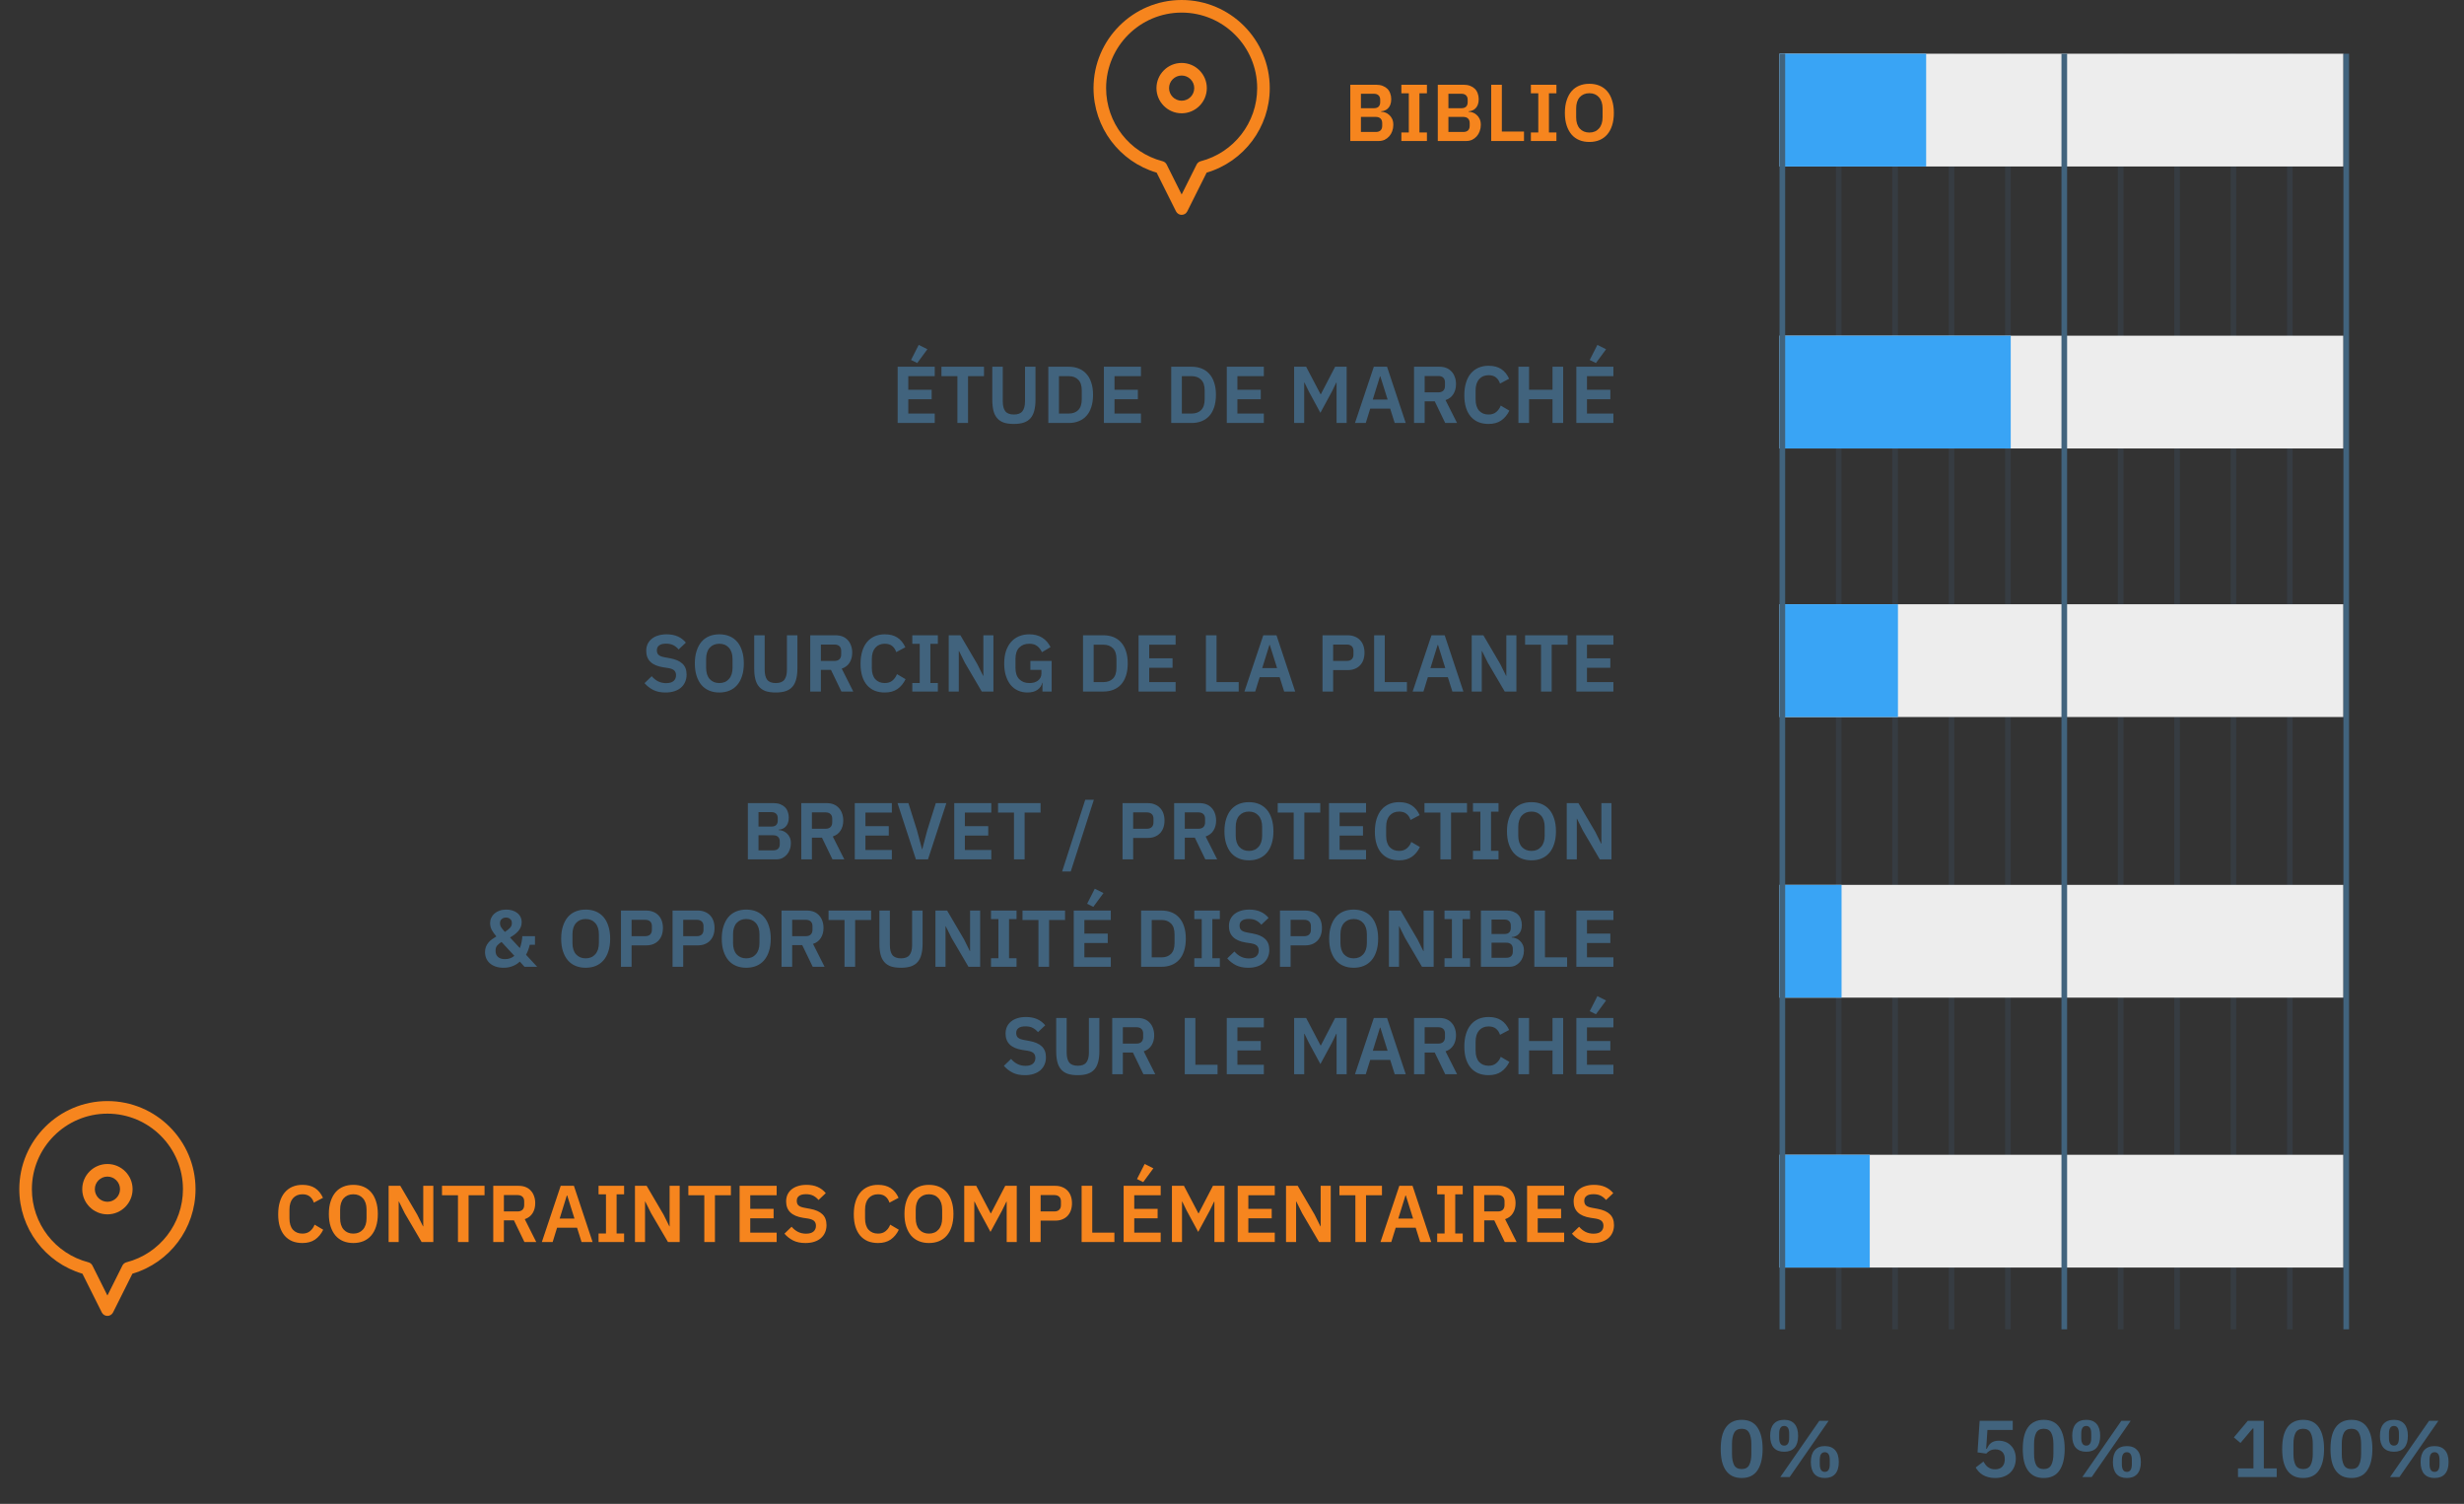 <svg width="367" height="224" viewBox="0 0 367 224" fill="none" xmlns="http://www.w3.org/2000/svg">
<rect x="0" y="0" width="367" height="224" fill="#333333" stroke="none"/>
<path d="M259.413 220.144C258.877 220.144 258.413 220.048 258.021 219.856C257.629 219.656 257.305 219.372 257.049 219.004C256.793 218.636 256.601 218.184 256.473 217.648C256.353 217.112 256.293 216.5 256.293 215.812C256.293 215.132 256.353 214.524 256.473 213.988C256.601 213.444 256.793 212.988 257.049 212.62C257.305 212.252 257.629 211.972 258.021 211.78C258.413 211.58 258.877 211.48 259.413 211.48C260.477 211.48 261.261 211.86 261.765 212.62C262.277 213.38 262.533 214.444 262.533 215.812C262.533 217.18 262.277 218.244 261.765 219.004C261.261 219.764 260.477 220.144 259.413 220.144ZM259.413 218.812C259.949 218.812 260.321 218.612 260.529 218.212C260.745 217.804 260.853 217.256 260.853 216.568V215.056C260.853 214.368 260.745 213.824 260.529 213.424C260.321 213.016 259.949 212.812 259.413 212.812C258.877 212.812 258.501 213.016 258.285 213.424C258.077 213.824 257.973 214.368 257.973 215.056V216.568C257.973 217.256 258.077 217.804 258.285 218.212C258.501 218.612 258.877 218.812 259.413 218.812ZM265.168 220L270.976 211.624H272.368L266.56 220H265.168ZM265.744 216.232C265.064 216.232 264.544 216.032 264.184 215.632C263.832 215.224 263.656 214.632 263.656 213.856C263.656 213.08 263.832 212.492 264.184 212.092C264.544 211.684 265.064 211.48 265.744 211.48C266.424 211.48 266.94 211.684 267.292 212.092C267.644 212.492 267.82 213.08 267.82 213.856C267.82 214.632 267.644 215.224 267.292 215.632C266.94 216.032 266.424 216.232 265.744 216.232ZM265.744 215.32C266.24 215.32 266.488 214.94 266.488 214.18V213.532C266.488 212.772 266.24 212.392 265.744 212.392C265.248 212.392 265 212.772 265 213.532V214.18C265 214.94 265.248 215.32 265.744 215.32ZM271.792 220.144C271.12 220.144 270.604 219.944 270.244 219.544C269.892 219.136 269.716 218.544 269.716 217.768C269.716 216.992 269.892 216.404 270.244 216.004C270.604 215.596 271.12 215.392 271.792 215.392C272.472 215.392 272.988 215.596 273.34 216.004C273.7 216.404 273.88 216.992 273.88 217.768C273.88 218.544 273.7 219.136 273.34 219.544C272.988 219.944 272.472 220.144 271.792 220.144ZM271.792 219.232C272.288 219.232 272.536 218.852 272.536 218.092V217.444C272.536 216.684 272.288 216.304 271.792 216.304C271.296 216.304 271.048 216.684 271.048 217.444V218.092C271.048 218.852 271.296 219.232 271.792 219.232Z" fill="#41637D"/>
<path d="M299.787 212.992H296.019L295.827 215.8H295.911C295.999 215.624 296.095 215.46 296.199 215.308C296.303 215.156 296.423 215.028 296.559 214.924C296.695 214.82 296.851 214.74 297.027 214.684C297.211 214.62 297.431 214.588 297.687 214.588C298.047 214.588 298.383 214.648 298.695 214.768C299.007 214.888 299.275 215.064 299.499 215.296C299.731 215.52 299.911 215.796 300.039 216.124C300.175 216.452 300.243 216.824 300.243 217.24C300.243 217.664 300.175 218.052 300.039 218.404C299.903 218.756 299.703 219.064 299.439 219.328C299.175 219.584 298.851 219.784 298.467 219.928C298.083 220.072 297.643 220.144 297.147 220.144C296.763 220.144 296.419 220.1 296.115 220.012C295.811 219.932 295.543 219.82 295.311 219.676C295.079 219.532 294.879 219.368 294.711 219.184C294.543 218.992 294.395 218.792 294.267 218.584L295.419 217.696C295.515 217.856 295.615 218.008 295.719 218.152C295.823 218.288 295.943 218.408 296.079 218.512C296.223 218.616 296.379 218.7 296.547 218.764C296.723 218.82 296.927 218.848 297.159 218.848C297.631 218.848 297.987 218.716 298.227 218.452C298.475 218.188 298.599 217.828 298.599 217.372V217.276C298.599 216.844 298.475 216.504 298.227 216.256C297.979 216.008 297.635 215.884 297.195 215.884C296.851 215.884 296.571 215.952 296.355 216.088C296.139 216.216 295.967 216.356 295.839 216.508L294.543 216.328L294.855 211.624H299.787V212.992ZM304.403 220.144C303.867 220.144 303.403 220.048 303.011 219.856C302.619 219.656 302.295 219.372 302.039 219.004C301.783 218.636 301.591 218.184 301.463 217.648C301.343 217.112 301.283 216.5 301.283 215.812C301.283 215.132 301.343 214.524 301.463 213.988C301.591 213.444 301.783 212.988 302.039 212.62C302.295 212.252 302.619 211.972 303.011 211.78C303.403 211.58 303.867 211.48 304.403 211.48C305.467 211.48 306.251 211.86 306.755 212.62C307.267 213.38 307.523 214.444 307.523 215.812C307.523 217.18 307.267 218.244 306.755 219.004C306.251 219.764 305.467 220.144 304.403 220.144ZM304.403 218.812C304.939 218.812 305.311 218.612 305.519 218.212C305.735 217.804 305.843 217.256 305.843 216.568V215.056C305.843 214.368 305.735 213.824 305.519 213.424C305.311 213.016 304.939 212.812 304.403 212.812C303.867 212.812 303.491 213.016 303.275 213.424C303.067 213.824 302.963 214.368 302.963 215.056V216.568C302.963 217.256 303.067 217.804 303.275 218.212C303.491 218.612 303.867 218.812 304.403 218.812ZM310.158 220L315.966 211.624H317.358L311.55 220H310.158ZM310.734 216.232C310.054 216.232 309.534 216.032 309.174 215.632C308.822 215.224 308.646 214.632 308.646 213.856C308.646 213.08 308.822 212.492 309.174 212.092C309.534 211.684 310.054 211.48 310.734 211.48C311.414 211.48 311.93 211.684 312.282 212.092C312.634 212.492 312.81 213.08 312.81 213.856C312.81 214.632 312.634 215.224 312.282 215.632C311.93 216.032 311.414 216.232 310.734 216.232ZM310.734 215.32C311.23 215.32 311.478 214.94 311.478 214.18V213.532C311.478 212.772 311.23 212.392 310.734 212.392C310.238 212.392 309.99 212.772 309.99 213.532V214.18C309.99 214.94 310.238 215.32 310.734 215.32ZM316.782 220.144C316.11 220.144 315.594 219.944 315.234 219.544C314.882 219.136 314.706 218.544 314.706 217.768C314.706 216.992 314.882 216.404 315.234 216.004C315.594 215.596 316.11 215.392 316.782 215.392C317.462 215.392 317.978 215.596 318.33 216.004C318.69 216.404 318.87 216.992 318.87 217.768C318.87 218.544 318.69 219.136 318.33 219.544C317.978 219.944 317.462 220.144 316.782 220.144ZM316.782 219.232C317.278 219.232 317.526 218.852 317.526 218.092V217.444C317.526 216.684 317.278 216.304 316.782 216.304C316.286 216.304 316.038 216.684 316.038 217.444V218.092C316.038 218.852 316.286 219.232 316.782 219.232Z" fill="#41637D"/>
<path d="M333.335 220V218.716H335.639V212.764H335.531L333.707 214.924L332.723 214.096L334.799 211.624H337.187V218.716H339.107V220H333.335ZM343.038 220.144C342.502 220.144 342.038 220.048 341.646 219.856C341.254 219.656 340.93 219.372 340.674 219.004C340.418 218.636 340.226 218.184 340.098 217.648C339.978 217.112 339.918 216.5 339.918 215.812C339.918 215.132 339.978 214.524 340.098 213.988C340.226 213.444 340.418 212.988 340.674 212.62C340.93 212.252 341.254 211.972 341.646 211.78C342.038 211.58 342.502 211.48 343.038 211.48C344.102 211.48 344.886 211.86 345.39 212.62C345.902 213.38 346.158 214.444 346.158 215.812C346.158 217.18 345.902 218.244 345.39 219.004C344.886 219.764 344.102 220.144 343.038 220.144ZM343.038 218.812C343.574 218.812 343.946 218.612 344.154 218.212C344.37 217.804 344.478 217.256 344.478 216.568V215.056C344.478 214.368 344.37 213.824 344.154 213.424C343.946 213.016 343.574 212.812 343.038 212.812C342.502 212.812 342.126 213.016 341.91 213.424C341.702 213.824 341.598 214.368 341.598 215.056V216.568C341.598 217.256 341.702 217.804 341.91 218.212C342.126 218.612 342.502 218.812 343.038 218.812ZM350.234 220.144C349.698 220.144 349.234 220.048 348.842 219.856C348.45 219.656 348.126 219.372 347.87 219.004C347.614 218.636 347.422 218.184 347.294 217.648C347.174 217.112 347.114 216.5 347.114 215.812C347.114 215.132 347.174 214.524 347.294 213.988C347.422 213.444 347.614 212.988 347.87 212.62C348.126 212.252 348.45 211.972 348.842 211.78C349.234 211.58 349.698 211.48 350.234 211.48C351.298 211.48 352.082 211.86 352.586 212.62C353.098 213.38 353.354 214.444 353.354 215.812C353.354 217.18 353.098 218.244 352.586 219.004C352.082 219.764 351.298 220.144 350.234 220.144ZM350.234 218.812C350.77 218.812 351.142 218.612 351.35 218.212C351.566 217.804 351.674 217.256 351.674 216.568V215.056C351.674 214.368 351.566 213.824 351.35 213.424C351.142 213.016 350.77 212.812 350.234 212.812C349.698 212.812 349.322 213.016 349.106 213.424C348.898 213.824 348.794 214.368 348.794 215.056V216.568C348.794 217.256 348.898 217.804 349.106 218.212C349.322 218.612 349.698 218.812 350.234 218.812ZM355.989 220L361.797 211.624H363.189L357.381 220H355.989ZM356.565 216.232C355.885 216.232 355.365 216.032 355.005 215.632C354.653 215.224 354.477 214.632 354.477 213.856C354.477 213.08 354.653 212.492 355.005 212.092C355.365 211.684 355.885 211.48 356.565 211.48C357.245 211.48 357.761 211.684 358.113 212.092C358.465 212.492 358.641 213.08 358.641 213.856C358.641 214.632 358.465 215.224 358.113 215.632C357.761 216.032 357.245 216.232 356.565 216.232ZM356.565 215.32C357.061 215.32 357.309 214.94 357.309 214.18V213.532C357.309 212.772 357.061 212.392 356.565 212.392C356.069 212.392 355.821 212.772 355.821 213.532V214.18C355.821 214.94 356.069 215.32 356.565 215.32ZM362.613 220.144C361.941 220.144 361.425 219.944 361.065 219.544C360.713 219.136 360.537 218.544 360.537 217.768C360.537 216.992 360.713 216.404 361.065 216.004C361.425 215.596 361.941 215.392 362.613 215.392C363.293 215.392 363.809 215.596 364.161 216.004C364.521 216.404 364.701 216.992 364.701 217.768C364.701 218.544 364.521 219.136 364.161 219.544C363.809 219.944 363.293 220.144 362.613 220.144ZM362.613 219.232C363.109 219.232 363.357 218.852 363.357 218.092V217.444C363.357 216.684 363.109 216.304 362.613 216.304C362.117 216.304 361.869 216.684 361.869 217.444V218.092C361.869 218.852 362.117 219.232 362.613 219.232Z" fill="#41637D"/>
<line opacity="0.2" x1="273.87" y1="8" x2="273.87" y2="198" stroke="#41637D" stroke-width="0.84"/>
<line opacity="0.2" x1="315.865" y1="8" x2="315.865" y2="198" stroke="#41637D" stroke-width="0.84"/>
<line opacity="0.2" x1="282.27" y1="8" x2="282.27" y2="198" stroke="#41637D" stroke-width="0.84"/>
<line opacity="0.2" x1="324.264" y1="8" x2="324.264" y2="198" stroke="#41637D" stroke-width="0.84"/>
<line opacity="0.2" x1="290.668" y1="8" x2="290.668" y2="198" stroke="#41637D" stroke-width="0.84"/>
<line opacity="0.2" x1="332.663" y1="8" x2="332.663" y2="198" stroke="#41637D" stroke-width="0.84"/>
<line opacity="0.2" x1="299.067" y1="8" x2="299.067" y2="198" stroke="#41637D" stroke-width="0.84"/>
<line opacity="0.2" x1="341.062" y1="8" x2="341.062" y2="198" stroke="#41637D" stroke-width="0.84"/>
<rect x="265.052" y="8" width="83.99" height="16.798" fill="#EDEDED"/>
<rect x="265.052" y="8" width="21.837" height="16.798" fill="#39A4F5"/>
<path d="M201.12 12.624H204.996C205.34 12.624 205.648 12.676 205.92 12.78C206.2 12.884 206.436 13.028 206.628 13.212C206.82 13.396 206.964 13.624 207.06 13.896C207.164 14.16 207.216 14.452 207.216 14.772C207.216 15.092 207.172 15.364 207.084 15.588C207.004 15.804 206.892 15.984 206.748 16.128C206.612 16.272 206.452 16.38 206.268 16.452C206.092 16.524 205.908 16.564 205.716 16.572V16.644C205.9 16.644 206.096 16.68 206.304 16.752C206.52 16.824 206.716 16.94 206.892 17.1C207.076 17.252 207.228 17.452 207.348 17.7C207.468 17.94 207.528 18.24 207.528 18.6C207.528 18.936 207.472 19.252 207.36 19.548C207.256 19.836 207.108 20.088 206.916 20.304C206.724 20.52 206.496 20.692 206.232 20.82C205.968 20.94 205.68 21 205.368 21H201.12V12.624ZM202.704 19.656H204.912C205.216 19.656 205.452 19.58 205.62 19.428C205.788 19.268 205.872 19.04 205.872 18.744V18.336C205.872 18.04 205.788 17.812 205.62 17.652C205.452 17.492 205.216 17.412 204.912 17.412H202.704V19.656ZM202.704 16.116H204.66C204.948 16.116 205.172 16.04 205.332 15.888C205.492 15.728 205.572 15.508 205.572 15.228V14.856C205.572 14.576 205.492 14.36 205.332 14.208C205.172 14.048 204.948 13.968 204.66 13.968H202.704V16.116ZM208.729 21V19.728H209.833V13.896H208.729V12.624H212.533V13.896H211.417V19.728H212.533V21H208.729ZM214.151 12.624H218.027C218.371 12.624 218.679 12.676 218.951 12.78C219.231 12.884 219.467 13.028 219.659 13.212C219.851 13.396 219.995 13.624 220.091 13.896C220.195 14.16 220.247 14.452 220.247 14.772C220.247 15.092 220.203 15.364 220.115 15.588C220.035 15.804 219.923 15.984 219.779 16.128C219.643 16.272 219.483 16.38 219.299 16.452C219.123 16.524 218.939 16.564 218.747 16.572V16.644C218.931 16.644 219.127 16.68 219.335 16.752C219.551 16.824 219.747 16.94 219.923 17.1C220.107 17.252 220.259 17.452 220.379 17.7C220.499 17.94 220.559 18.24 220.559 18.6C220.559 18.936 220.503 19.252 220.391 19.548C220.287 19.836 220.139 20.088 219.947 20.304C219.755 20.52 219.527 20.692 219.263 20.82C218.999 20.94 218.711 21 218.399 21H214.151V12.624ZM215.735 19.656H217.943C218.247 19.656 218.483 19.58 218.651 19.428C218.819 19.268 218.903 19.04 218.903 18.744V18.336C218.903 18.04 218.819 17.812 218.651 17.652C218.483 17.492 218.247 17.412 217.943 17.412H215.735V19.656ZM215.735 16.116H217.691C217.979 16.116 218.203 16.04 218.363 15.888C218.523 15.728 218.603 15.508 218.603 15.228V14.856C218.603 14.576 218.523 14.36 218.363 14.208C218.203 14.048 217.979 13.968 217.691 13.968H215.735V16.116ZM222.108 21V12.624H223.692V19.596H226.992V21H222.108ZM228.018 21V19.728H229.122V13.896H228.018V12.624H231.822V13.896H230.706V19.728H231.822V21H228.018ZM236.728 21.144C236.176 21.144 235.676 21.052 235.228 20.868C234.78 20.684 234.396 20.408 234.076 20.04C233.764 19.672 233.52 19.22 233.344 18.684C233.168 18.148 233.08 17.524 233.08 16.812C233.08 16.108 233.168 15.488 233.344 14.952C233.52 14.408 233.764 13.952 234.076 13.584C234.396 13.216 234.78 12.94 235.228 12.756C235.676 12.572 236.176 12.48 236.728 12.48C237.28 12.48 237.78 12.572 238.228 12.756C238.676 12.94 239.06 13.216 239.38 13.584C239.7 13.952 239.944 14.408 240.112 14.952C240.288 15.488 240.376 16.108 240.376 16.812C240.376 17.524 240.288 18.148 240.112 18.684C239.944 19.22 239.7 19.672 239.38 20.04C239.06 20.408 238.676 20.684 238.228 20.868C237.78 21.052 237.28 21.144 236.728 21.144ZM236.728 19.74C237.328 19.74 237.804 19.54 238.156 19.14C238.516 18.74 238.696 18.18 238.696 17.46V16.164C238.696 15.444 238.516 14.884 238.156 14.484C237.804 14.084 237.328 13.884 236.728 13.884C236.128 13.884 235.648 14.084 235.288 14.484C234.936 14.884 234.76 15.444 234.76 16.164V17.46C234.76 18.18 234.936 18.74 235.288 19.14C235.648 19.54 236.128 19.74 236.728 19.74Z" fill="#F6851E"/>
<rect x="265.052" y="50" width="83.99" height="16.798" fill="#EDEDED"/>
<rect x="265.052" y="50" width="34.436" height="16.798" fill="#39A4F5"/>
<path d="M133.702 63.001V54.624H139.222V56.029H135.286V58.056H138.766V59.461H135.286V61.596H139.222V63.001H133.702ZM136.618 54.072L135.694 53.617L136.834 51.373L138.13 52.02L136.618 54.072ZM144.185 56.029V63.001H142.601V56.029H140.225V54.624H146.561V56.029H144.185ZM149.358 54.624V59.773C149.358 60.428 149.482 60.92 149.73 61.248C149.986 61.577 150.414 61.74 151.014 61.74C151.614 61.74 152.038 61.577 152.286 61.248C152.542 60.92 152.67 60.428 152.67 59.773V54.624H154.23V59.569C154.23 60.184 154.17 60.717 154.05 61.164C153.938 61.612 153.754 61.984 153.498 62.281C153.242 62.577 152.906 62.797 152.49 62.941C152.082 63.077 151.586 63.145 151.002 63.145C150.41 63.145 149.91 63.077 149.502 62.941C149.102 62.797 148.774 62.577 148.518 62.281C148.262 61.984 148.078 61.612 147.966 61.164C147.854 60.717 147.798 60.184 147.798 59.569V54.624H149.358ZM156.143 54.624H159.191C159.735 54.624 160.227 54.712 160.667 54.889C161.115 55.065 161.495 55.328 161.807 55.681C162.127 56.025 162.371 56.461 162.539 56.989C162.715 57.508 162.803 58.117 162.803 58.812C162.803 59.508 162.715 60.12 162.539 60.648C162.371 61.169 162.127 61.605 161.807 61.956C161.495 62.3 161.115 62.56 160.667 62.736C160.227 62.913 159.735 63.001 159.191 63.001H156.143V54.624ZM159.191 61.596C159.783 61.596 160.251 61.425 160.595 61.081C160.947 60.728 161.123 60.193 161.123 59.472V58.153C161.123 57.432 160.947 56.901 160.595 56.556C160.251 56.205 159.783 56.029 159.191 56.029H157.727V61.596H159.191ZM164.417 63.001V54.624H169.937V56.029H166.001V58.056H169.481V59.461H166.001V61.596H169.937V63.001H164.417ZM174.448 54.624H177.496C178.04 54.624 178.532 54.712 178.972 54.889C179.42 55.065 179.8 55.328 180.112 55.681C180.432 56.025 180.676 56.461 180.844 56.989C181.02 57.508 181.108 58.117 181.108 58.812C181.108 59.508 181.02 60.12 180.844 60.648C180.676 61.169 180.432 61.605 180.112 61.956C179.8 62.3 179.42 62.56 178.972 62.736C178.532 62.913 178.04 63.001 177.496 63.001H174.448V54.624ZM177.496 61.596C178.088 61.596 178.556 61.425 178.9 61.081C179.252 60.728 179.428 60.193 179.428 59.472V58.153C179.428 57.432 179.252 56.901 178.9 56.556C178.556 56.205 178.088 56.029 177.496 56.029H176.032V61.596H177.496ZM182.721 63.001V54.624H188.241V56.029H184.305V58.056H187.785V59.461H184.305V61.596H188.241V63.001H182.721ZM199.077 56.989H199.029L198.381 58.321L196.665 61.489L194.949 58.321L194.301 56.989H194.253V63.001H192.753V54.624H194.541L196.689 58.717H196.737L198.861 54.624H200.577V63.001H199.077V56.989ZM207.733 63.001L207.061 60.864H204.085L203.425 63.001H201.817L204.625 54.624H206.593L209.377 63.001H207.733ZM205.597 56.065H205.537L204.469 59.508H206.677L205.597 56.065ZM212.196 63.001H210.612V54.624H214.392C214.776 54.624 215.12 54.684 215.424 54.804C215.728 54.925 215.984 55.1 216.192 55.333C216.408 55.556 216.572 55.828 216.684 56.148C216.804 56.468 216.864 56.825 216.864 57.217C216.864 57.792 216.732 58.288 216.468 58.705C216.212 59.12 215.824 59.416 215.304 59.593L217.02 63.001H215.256L213.696 59.773H212.196V63.001ZM214.236 58.441C214.54 58.441 214.78 58.361 214.956 58.2C215.132 58.032 215.22 57.797 215.22 57.492V56.941C215.22 56.636 215.132 56.404 214.956 56.245C214.78 56.084 214.54 56.005 214.236 56.005H212.196V58.441H214.236ZM221.715 63.145C221.163 63.145 220.663 63.056 220.215 62.88C219.775 62.697 219.395 62.425 219.075 62.065C218.763 61.705 218.523 61.261 218.355 60.733C218.187 60.197 218.103 59.577 218.103 58.873C218.103 58.169 218.187 57.544 218.355 57.001C218.523 56.449 218.763 55.989 219.075 55.62C219.395 55.245 219.775 54.961 220.215 54.769C220.663 54.577 221.163 54.48 221.715 54.48C222.467 54.48 223.091 54.641 223.587 54.961C224.083 55.281 224.479 55.764 224.775 56.413L223.419 57.133C223.299 56.757 223.103 56.456 222.831 56.233C222.559 56.001 222.187 55.885 221.715 55.885C221.123 55.885 220.651 56.084 220.299 56.484C219.955 56.885 219.783 57.444 219.783 58.164V59.484C219.783 60.212 219.955 60.773 220.299 61.164C220.651 61.548 221.123 61.74 221.715 61.74C222.187 61.74 222.571 61.612 222.867 61.356C223.171 61.1 223.391 60.785 223.527 60.408L224.811 61.164C224.507 61.788 224.103 62.276 223.599 62.629C223.095 62.972 222.467 63.145 221.715 63.145ZM231.239 59.461H227.747V63.001H226.163V54.624H227.747V58.056H231.239V54.624H232.823V63.001H231.239V59.461ZM234.788 63.001V54.624H240.308V56.029H236.372V58.056H239.852V59.461H236.372V61.596H240.308V63.001H234.788ZM237.704 54.072L236.78 53.617L237.92 51.373L239.216 52.02L237.704 54.072Z" fill="#41637D"/>
<rect x="265.052" y="90" width="83.99" height="16.798" fill="#EDEDED"/>
<rect x="265.052" y="90" width="17.638" height="16.798" fill="#39A4F5"/>
<path d="M99.121 103.144C98.401 103.144 97.789 103.016 97.285 102.76C96.789 102.504 96.361 102.168 96.001 101.752L97.069 100.72C97.357 101.056 97.677 101.312 98.029 101.488C98.389 101.664 98.785 101.752 99.217 101.752C99.705 101.752 100.073 101.648 100.321 101.44C100.569 101.224 100.693 100.936 100.693 100.576C100.693 100.296 100.613 100.068 100.453 99.892C100.293 99.716 99.993 99.588 99.553 99.508L98.761 99.388C97.089 99.124 96.253 98.312 96.253 96.952C96.253 96.576 96.321 96.236 96.457 95.932C96.601 95.628 96.805 95.368 97.069 95.152C97.333 94.936 97.649 94.772 98.017 94.66C98.393 94.54 98.817 94.48 99.289 94.48C99.921 94.48 100.473 94.584 100.945 94.792C101.417 95 101.821 95.308 102.157 95.716L101.077 96.736C100.869 96.48 100.617 96.272 100.321 96.112C100.025 95.952 99.653 95.872 99.205 95.872C98.749 95.872 98.405 95.96 98.173 96.136C97.949 96.304 97.837 96.544 97.837 96.856C97.837 97.176 97.929 97.412 98.113 97.564C98.297 97.716 98.593 97.828 99.001 97.9L99.781 98.044C100.629 98.196 101.253 98.468 101.653 98.86C102.061 99.244 102.265 99.784 102.265 100.48C102.265 100.88 102.193 101.244 102.049 101.572C101.913 101.892 101.709 102.172 101.437 102.412C101.173 102.644 100.845 102.824 100.453 102.952C100.069 103.08 99.625 103.144 99.121 103.144ZM107.141 103.144C106.589 103.144 106.089 103.052 105.641 102.868C105.193 102.684 104.809 102.408 104.489 102.04C104.177 101.672 103.933 101.22 103.757 100.684C103.581 100.148 103.493 99.524 103.493 98.812C103.493 98.108 103.581 97.488 103.757 96.952C103.933 96.408 104.177 95.952 104.489 95.584C104.809 95.216 105.193 94.94 105.641 94.756C106.089 94.572 106.589 94.48 107.141 94.48C107.693 94.48 108.193 94.572 108.641 94.756C109.089 94.94 109.473 95.216 109.793 95.584C110.113 95.952 110.357 96.408 110.525 96.952C110.701 97.488 110.789 98.108 110.789 98.812C110.789 99.524 110.701 100.148 110.525 100.684C110.357 101.22 110.113 101.672 109.793 102.04C109.473 102.408 109.089 102.684 108.641 102.868C108.193 103.052 107.693 103.144 107.141 103.144ZM107.141 101.74C107.741 101.74 108.217 101.54 108.569 101.14C108.929 100.74 109.109 100.18 109.109 99.46V98.164C109.109 97.444 108.929 96.884 108.569 96.484C108.217 96.084 107.741 95.884 107.141 95.884C106.541 95.884 106.061 96.084 105.701 96.484C105.349 96.884 105.173 97.444 105.173 98.164V99.46C105.173 100.18 105.349 100.74 105.701 101.14C106.061 101.54 106.541 101.74 107.141 101.74ZM113.896 94.624V99.772C113.896 100.428 114.02 100.92 114.268 101.248C114.524 101.576 114.952 101.74 115.552 101.74C116.152 101.74 116.576 101.576 116.824 101.248C117.08 100.92 117.208 100.428 117.208 99.772V94.624H118.768V99.568C118.768 100.184 118.708 100.716 118.588 101.164C118.476 101.612 118.292 101.984 118.036 102.28C117.78 102.576 117.444 102.796 117.028 102.94C116.62 103.076 116.124 103.144 115.54 103.144C114.948 103.144 114.448 103.076 114.04 102.94C113.64 102.796 113.312 102.576 113.056 102.28C112.8 101.984 112.616 101.612 112.504 101.164C112.392 100.716 112.336 100.184 112.336 99.568V94.624H113.896ZM122.265 103H120.681V94.624H124.461C124.845 94.624 125.189 94.684 125.493 94.804C125.797 94.924 126.053 95.1 126.261 95.332C126.477 95.556 126.641 95.828 126.753 96.148C126.873 96.468 126.933 96.824 126.933 97.216C126.933 97.792 126.801 98.288 126.537 98.704C126.281 99.12 125.893 99.416 125.373 99.592L127.089 103H125.325L123.765 99.772H122.265V103ZM124.305 98.44C124.609 98.44 124.849 98.36 125.025 98.2C125.201 98.032 125.289 97.796 125.289 97.492V96.94C125.289 96.636 125.201 96.404 125.025 96.244C124.849 96.084 124.609 96.004 124.305 96.004H122.265V98.44H124.305ZM131.785 103.144C131.233 103.144 130.733 103.056 130.285 102.88C129.845 102.696 129.465 102.424 129.145 102.064C128.833 101.704 128.593 101.26 128.425 100.732C128.257 100.196 128.173 99.576 128.173 98.872C128.173 98.168 128.257 97.544 128.425 97C128.593 96.448 128.833 95.988 129.145 95.62C129.465 95.244 129.845 94.96 130.285 94.768C130.733 94.576 131.233 94.48 131.785 94.48C132.537 94.48 133.161 94.64 133.657 94.96C134.153 95.28 134.549 95.764 134.845 96.412L133.489 97.132C133.369 96.756 133.173 96.456 132.901 96.232C132.629 96 132.257 95.884 131.785 95.884C131.193 95.884 130.721 96.084 130.369 96.484C130.025 96.884 129.853 97.444 129.853 98.164V99.484C129.853 100.212 130.025 100.772 130.369 101.164C130.721 101.548 131.193 101.74 131.785 101.74C132.257 101.74 132.641 101.612 132.937 101.356C133.241 101.1 133.461 100.784 133.597 100.408L134.881 101.164C134.577 101.788 134.173 102.276 133.669 102.628C133.165 102.972 132.537 103.144 131.785 103.144ZM135.884 103V101.728H136.988V95.896H135.884V94.624H139.688V95.896H138.572V101.728H139.688V103H135.884ZM143.706 98.704L142.842 96.964H142.806V103H141.306V94.624H143.046L145.566 98.92L146.43 100.66H146.466V94.624H147.966V103H146.226L143.706 98.704ZM155.271 101.704H155.223C155.151 102.112 154.923 102.456 154.539 102.736C154.163 103.008 153.659 103.144 153.027 103.144C152.531 103.144 152.071 103.052 151.647 102.868C151.231 102.684 150.867 102.412 150.555 102.052C150.251 101.684 150.011 101.232 149.835 100.696C149.659 100.16 149.571 99.54 149.571 98.836C149.571 98.132 149.659 97.512 149.835 96.976C150.019 96.432 150.275 95.976 150.603 95.608C150.931 95.24 151.323 94.96 151.779 94.768C152.235 94.576 152.743 94.48 153.303 94.48C154.055 94.48 154.695 94.644 155.223 94.972C155.751 95.3 156.167 95.772 156.471 96.388L155.187 97.144C155.035 96.784 154.807 96.484 154.503 96.244C154.207 96.004 153.807 95.884 153.303 95.884C152.679 95.884 152.179 96.076 151.803 96.46C151.435 96.836 151.251 97.396 151.251 98.14V99.484C151.251 100.22 151.439 100.78 151.815 101.164C152.191 101.548 152.695 101.74 153.327 101.74C153.575 101.74 153.807 101.712 154.023 101.656C154.239 101.592 154.427 101.5 154.587 101.38C154.747 101.26 154.875 101.112 154.971 100.936C155.067 100.76 155.115 100.552 155.115 100.312V99.772H153.471V98.44H156.639V103H155.271V101.704ZM161.31 94.624H164.358C164.902 94.624 165.394 94.712 165.834 94.888C166.282 95.064 166.662 95.328 166.974 95.68C167.294 96.024 167.538 96.46 167.706 96.988C167.882 97.508 167.97 98.116 167.97 98.812C167.97 99.508 167.882 100.12 167.706 100.648C167.538 101.168 167.294 101.604 166.974 101.956C166.662 102.3 166.282 102.56 165.834 102.736C165.394 102.912 164.902 103 164.358 103H161.31V94.624ZM164.358 101.596C164.95 101.596 165.418 101.424 165.762 101.08C166.114 100.728 166.29 100.192 166.29 99.472V98.152C166.29 97.432 166.114 96.9 165.762 96.556C165.418 96.204 164.95 96.028 164.358 96.028H162.894V101.596H164.358ZM169.584 103V94.624H175.104V96.028H171.168V98.056H174.648V99.46H171.168V101.596H175.104V103H169.584ZM179.615 103V94.624H181.199V101.596H184.499V103H179.615ZM191.268 103L190.596 100.864H187.62L186.96 103H185.352L188.16 94.624H190.128L192.912 103H191.268ZM189.132 96.064H189.072L188.004 99.508H190.212L189.132 96.064ZM196.982 103V94.624H200.75C201.134 94.624 201.478 94.688 201.782 94.816C202.094 94.936 202.358 95.112 202.574 95.344C202.79 95.568 202.954 95.84 203.066 96.16C203.178 96.48 203.234 96.832 203.234 97.216C203.234 97.608 203.178 97.964 203.066 98.284C202.954 98.596 202.79 98.868 202.574 99.1C202.358 99.324 202.094 99.5 201.782 99.628C201.478 99.748 201.134 99.808 200.75 99.808H198.566V103H196.982ZM198.566 98.44H200.606C200.91 98.44 201.15 98.36 201.326 98.2C201.502 98.032 201.59 97.796 201.59 97.492V96.94C201.59 96.636 201.502 96.404 201.326 96.244C201.15 96.084 200.91 96.004 200.606 96.004H198.566V98.44ZM204.67 103V94.624H206.254V101.596H209.554V103H204.67ZM216.322 103L215.65 100.864H212.674L212.014 103H210.406L213.214 94.624H215.182L217.966 103H216.322ZM214.186 96.064H214.126L213.058 99.508H215.266L214.186 96.064ZM221.601 98.704L220.737 96.964H220.701V103H219.201V94.624H220.941L223.461 98.92L224.325 100.66H224.361V94.624H225.861V103H224.121L221.601 98.704ZM231.114 96.028V103H229.53V96.028H227.154V94.624H233.49V96.028H231.114ZM234.787 103V94.624H240.307V96.028H236.371V98.056H239.851V99.46H236.371V101.596H240.307V103H234.787Z" fill="#41637D"/>
<rect x="265.052" y="172" width="83.99" height="16.798" fill="#EDEDED"/>
<rect x="265.052" y="172" width="13.438" height="16.798" fill="#39A4F5"/>
<path d="M45.045 185.144C44.493 185.144 43.993 185.056 43.545 184.88C43.105 184.696 42.725 184.424 42.405 184.064C42.093 183.704 41.853 183.26 41.685 182.732C41.517 182.196 41.433 181.576 41.433 180.872C41.433 180.168 41.517 179.544 41.685 179C41.853 178.448 42.093 177.988 42.405 177.62C42.725 177.244 43.105 176.96 43.545 176.768C43.993 176.576 44.493 176.48 45.045 176.48C45.797 176.48 46.421 176.64 46.917 176.96C47.413 177.28 47.809 177.764 48.105 178.412L46.749 179.132C46.629 178.756 46.433 178.456 46.161 178.232C45.889 178 45.517 177.884 45.045 177.884C44.453 177.884 43.981 178.084 43.629 178.484C43.285 178.884 43.113 179.444 43.113 180.164V181.484C43.113 182.212 43.285 182.772 43.629 183.164C43.981 183.548 44.453 183.74 45.045 183.74C45.517 183.74 45.901 183.612 46.197 183.356C46.501 183.1 46.721 182.784 46.857 182.408L48.141 183.164C47.837 183.788 47.433 184.276 46.929 184.628C46.425 184.972 45.797 185.144 45.045 185.144ZM52.627 185.144C52.075 185.144 51.575 185.052 51.127 184.868C50.679 184.684 50.295 184.408 49.975 184.04C49.663 183.672 49.419 183.22 49.243 182.684C49.068 182.148 48.98 181.524 48.98 180.812C48.98 180.108 49.068 179.488 49.243 178.952C49.419 178.408 49.663 177.952 49.975 177.584C50.295 177.216 50.679 176.94 51.127 176.756C51.575 176.572 52.075 176.48 52.627 176.48C53.179 176.48 53.679 176.572 54.127 176.756C54.575 176.94 54.959 177.216 55.279 177.584C55.599 177.952 55.843 178.408 56.011 178.952C56.188 179.488 56.276 180.108 56.276 180.812C56.276 181.524 56.188 182.148 56.011 182.684C55.843 183.22 55.599 183.672 55.279 184.04C54.959 184.408 54.575 184.684 54.127 184.868C53.679 185.052 53.179 185.144 52.627 185.144ZM52.627 183.74C53.227 183.74 53.703 183.54 54.056 183.14C54.416 182.74 54.596 182.18 54.596 181.46V180.164C54.596 179.444 54.416 178.884 54.056 178.484C53.703 178.084 53.227 177.884 52.627 177.884C52.028 177.884 51.547 178.084 51.188 178.484C50.836 178.884 50.66 179.444 50.66 180.164V181.46C50.66 182.18 50.836 182.74 51.188 183.14C51.547 183.54 52.028 183.74 52.627 183.74ZM60.282 180.704L59.418 178.964H59.382V185H57.882V176.624H59.622L62.142 180.92L63.006 182.66H63.042V176.624H64.542V185H62.802L60.282 180.704ZM69.795 178.028V185H68.211V178.028H65.835V176.624H72.171V178.028H69.795ZM75.052 185H73.468V176.624H77.248C77.632 176.624 77.976 176.684 78.28 176.804C78.584 176.924 78.84 177.1 79.048 177.332C79.264 177.556 79.428 177.828 79.54 178.148C79.66 178.468 79.72 178.824 79.72 179.216C79.72 179.792 79.588 180.288 79.324 180.704C79.068 181.12 78.68 181.416 78.16 181.592L79.876 185H78.112L76.552 181.772H75.052V185ZM77.092 180.44C77.396 180.44 77.636 180.36 77.812 180.2C77.988 180.032 78.076 179.796 78.076 179.492V178.94C78.076 178.636 77.988 178.404 77.812 178.244C77.636 178.084 77.396 178.004 77.092 178.004H75.052V180.44H77.092ZM86.621 185L85.949 182.864H82.973L82.313 185H80.705L83.513 176.624H85.481L88.265 185H86.621ZM84.485 178.064H84.425L83.357 181.508H85.565L84.485 178.064ZM89.152 185V183.728H90.256V177.896H89.152V176.624H92.956V177.896H91.84V183.728H92.956V185H89.152ZM96.974 180.704L96.11 178.964H96.074V185H94.574V176.624H96.314L98.834 180.92L99.698 182.66H99.734V176.624H101.234V185H99.494L96.974 180.704ZM106.487 178.028V185H104.903V178.028H102.527V176.624H108.863V178.028H106.487ZM110.16 185V176.624H115.68V178.028H111.744V180.056H115.224V181.46H111.744V183.596H115.68V185H110.16ZM119.959 185.144C119.239 185.144 118.627 185.016 118.123 184.76C117.627 184.504 117.199 184.168 116.839 183.752L117.907 182.72C118.195 183.056 118.515 183.312 118.867 183.488C119.227 183.664 119.623 183.752 120.055 183.752C120.543 183.752 120.911 183.648 121.159 183.44C121.407 183.224 121.531 182.936 121.531 182.576C121.531 182.296 121.451 182.068 121.291 181.892C121.131 181.716 120.831 181.588 120.391 181.508L119.599 181.388C117.927 181.124 117.091 180.312 117.091 178.952C117.091 178.576 117.159 178.236 117.295 177.932C117.439 177.628 117.643 177.368 117.907 177.152C118.171 176.936 118.487 176.772 118.855 176.66C119.231 176.54 119.655 176.48 120.127 176.48C120.759 176.48 121.311 176.584 121.783 176.792C122.255 177 122.659 177.308 122.995 177.716L121.915 178.736C121.707 178.48 121.455 178.272 121.159 178.112C120.863 177.952 120.491 177.872 120.043 177.872C119.587 177.872 119.243 177.96 119.011 178.136C118.787 178.304 118.675 178.544 118.675 178.856C118.675 179.176 118.767 179.412 118.951 179.564C119.135 179.716 119.431 179.828 119.839 179.9L120.619 180.044C121.467 180.196 122.091 180.468 122.491 180.86C122.899 181.244 123.103 181.784 123.103 182.48C123.103 182.88 123.031 183.244 122.887 183.572C122.751 183.892 122.547 184.172 122.275 184.412C122.011 184.644 121.683 184.824 121.291 184.952C120.907 185.08 120.463 185.144 119.959 185.144ZM130.779 185.144C130.227 185.144 129.727 185.056 129.279 184.88C128.839 184.696 128.459 184.424 128.139 184.064C127.827 183.704 127.587 183.26 127.419 182.732C127.251 182.196 127.167 181.576 127.167 180.872C127.167 180.168 127.251 179.544 127.419 179C127.587 178.448 127.827 177.988 128.139 177.62C128.459 177.244 128.839 176.96 129.279 176.768C129.727 176.576 130.227 176.48 130.779 176.48C131.531 176.48 132.155 176.64 132.651 176.96C133.147 177.28 133.543 177.764 133.839 178.412L132.483 179.132C132.363 178.756 132.167 178.456 131.895 178.232C131.623 178 131.251 177.884 130.779 177.884C130.187 177.884 129.715 178.084 129.363 178.484C129.019 178.884 128.847 179.444 128.847 180.164V181.484C128.847 182.212 129.019 182.772 129.363 183.164C129.715 183.548 130.187 183.74 130.779 183.74C131.251 183.74 131.635 183.612 131.931 183.356C132.235 183.1 132.455 182.784 132.591 182.408L133.875 183.164C133.571 183.788 133.167 184.276 132.663 184.628C132.159 184.972 131.531 185.144 130.779 185.144ZM138.362 185.144C137.81 185.144 137.31 185.052 136.862 184.868C136.414 184.684 136.03 184.408 135.71 184.04C135.398 183.672 135.154 183.22 134.978 182.684C134.802 182.148 134.714 181.524 134.714 180.812C134.714 180.108 134.802 179.488 134.978 178.952C135.154 178.408 135.398 177.952 135.71 177.584C136.03 177.216 136.414 176.94 136.862 176.756C137.31 176.572 137.81 176.48 138.362 176.48C138.914 176.48 139.414 176.572 139.862 176.756C140.31 176.94 140.694 177.216 141.014 177.584C141.334 177.952 141.578 178.408 141.746 178.952C141.922 179.488 142.01 180.108 142.01 180.812C142.01 181.524 141.922 182.148 141.746 182.684C141.578 183.22 141.334 183.672 141.014 184.04C140.694 184.408 140.31 184.684 139.862 184.868C139.414 185.052 138.914 185.144 138.362 185.144ZM138.362 183.74C138.962 183.74 139.438 183.54 139.79 183.14C140.15 182.74 140.33 182.18 140.33 181.46V180.164C140.33 179.444 140.15 178.884 139.79 178.484C139.438 178.084 138.962 177.884 138.362 177.884C137.762 177.884 137.282 178.084 136.922 178.484C136.57 178.884 136.394 179.444 136.394 180.164V181.46C136.394 182.18 136.57 182.74 136.922 183.14C137.282 183.54 137.762 183.74 138.362 183.74ZM149.941 178.988H149.893L149.245 180.32L147.529 183.488L145.813 180.32L145.165 178.988H145.117V185H143.617V176.624H145.405L147.553 180.716H147.601L149.725 176.624H151.441V185H149.941V178.988ZM153.414 185V176.624H157.182C157.566 176.624 157.91 176.688 158.214 176.816C158.526 176.936 158.79 177.112 159.006 177.344C159.222 177.568 159.386 177.84 159.498 178.16C159.61 178.48 159.666 178.832 159.666 179.216C159.666 179.608 159.61 179.964 159.498 180.284C159.386 180.596 159.222 180.868 159.006 181.1C158.79 181.324 158.526 181.5 158.214 181.628C157.91 181.748 157.566 181.808 157.182 181.808H154.998V185H153.414ZM154.998 180.44H157.038C157.342 180.44 157.582 180.36 157.758 180.2C157.934 180.032 158.022 179.796 158.022 179.492V178.94C158.022 178.636 157.934 178.404 157.758 178.244C157.582 178.084 157.342 178.004 157.038 178.004H154.998V180.44ZM161.101 185V176.624H162.685V183.596H165.985V185H161.101ZM167.359 185V176.624H172.879V178.028H168.943V180.056H172.423V181.46H168.943V183.596H172.879V185H167.359ZM170.275 176.072L169.351 175.616L170.491 173.372L171.787 174.02L170.275 176.072ZM180.878 178.988H180.83L180.182 180.32L178.466 183.488L176.75 180.32L176.102 178.988H176.054V185H174.554V176.624H176.342L178.49 180.716H178.538L180.662 176.624H182.378V185H180.878V178.988ZM184.351 185V176.624H189.871V178.028H185.935V180.056H189.415V181.46H185.935V183.596H189.871V185H184.351ZM193.947 180.704L193.083 178.964H193.047V185H191.547V176.624H193.287L195.807 180.92L196.671 182.66H196.707V176.624H198.207V185H196.467L193.947 180.704ZM203.46 178.028V185H201.876V178.028H199.5V176.624H205.836V178.028H203.46ZM211.531 185L210.859 182.864H207.883L207.223 185H205.615L208.423 176.624H210.391L213.175 185H211.531ZM209.395 178.064H209.335L208.267 181.508H210.475L209.395 178.064ZM214.062 185V183.728H215.166V177.896H214.062V176.624H217.866V177.896H216.75V183.728H217.866V185H214.062ZM221.068 185H219.484V176.624H223.264C223.648 176.624 223.992 176.684 224.296 176.804C224.6 176.924 224.856 177.1 225.064 177.332C225.28 177.556 225.444 177.828 225.556 178.148C225.676 178.468 225.736 178.824 225.736 179.216C225.736 179.792 225.604 180.288 225.34 180.704C225.084 181.12 224.696 181.416 224.176 181.592L225.892 185H224.128L222.568 181.772H221.068V185ZM223.108 180.44C223.412 180.44 223.652 180.36 223.828 180.2C224.004 180.032 224.092 179.796 224.092 179.492V178.94C224.092 178.636 224.004 178.404 223.828 178.244C223.652 178.084 223.412 178.004 223.108 178.004H221.068V180.44H223.108ZM227.453 185V176.624H232.973V178.028H229.037V180.056H232.517V181.46H229.037V183.596H232.973V185H227.453ZM237.252 185.144C236.532 185.144 235.92 185.016 235.416 184.76C234.92 184.504 234.492 184.168 234.132 183.752L235.2 182.72C235.488 183.056 235.808 183.312 236.16 183.488C236.52 183.664 236.916 183.752 237.348 183.752C237.836 183.752 238.204 183.648 238.452 183.44C238.7 183.224 238.824 182.936 238.824 182.576C238.824 182.296 238.744 182.068 238.584 181.892C238.424 181.716 238.124 181.588 237.684 181.508L236.892 181.388C235.22 181.124 234.384 180.312 234.384 178.952C234.384 178.576 234.452 178.236 234.588 177.932C234.732 177.628 234.936 177.368 235.2 177.152C235.464 176.936 235.78 176.772 236.148 176.66C236.524 176.54 236.948 176.48 237.42 176.48C238.052 176.48 238.604 176.584 239.076 176.792C239.548 177 239.952 177.308 240.288 177.716L239.208 178.736C239 178.48 238.748 178.272 238.452 178.112C238.156 177.952 237.784 177.872 237.336 177.872C236.88 177.872 236.536 177.96 236.304 178.136C236.08 178.304 235.968 178.544 235.968 178.856C235.968 179.176 236.06 179.412 236.244 179.564C236.428 179.716 236.724 179.828 237.132 179.9L237.912 180.044C238.76 180.196 239.384 180.468 239.784 180.86C240.192 181.244 240.396 181.784 240.396 182.48C240.396 182.88 240.324 183.244 240.18 183.572C240.044 183.892 239.84 184.172 239.568 184.412C239.304 184.644 238.976 184.824 238.584 184.952C238.2 185.08 237.756 185.144 237.252 185.144Z" fill="#F6851E"/>
<rect x="265.052" y="131.798" width="83.99" height="16.798" fill="#EDEDED"/>
<rect x="265.052" y="131.798" width="9.239" height="16.798" fill="#39A4F5"/>
<path d="M111.39 119.624H115.266C115.61 119.624 115.918 119.676 116.19 119.78C116.47 119.884 116.706 120.028 116.898 120.212C117.09 120.396 117.234 120.624 117.33 120.896C117.434 121.16 117.486 121.452 117.486 121.772C117.486 122.092 117.442 122.364 117.354 122.588C117.274 122.804 117.162 122.984 117.018 123.128C116.882 123.272 116.722 123.38 116.538 123.452C116.362 123.524 116.178 123.564 115.986 123.572V123.644C116.17 123.644 116.366 123.68 116.574 123.752C116.79 123.824 116.986 123.94 117.162 124.1C117.346 124.252 117.498 124.452 117.618 124.7C117.738 124.94 117.798 125.24 117.798 125.6C117.798 125.936 117.742 126.252 117.63 126.548C117.526 126.836 117.378 127.088 117.186 127.304C116.994 127.52 116.766 127.692 116.502 127.82C116.238 127.94 115.95 128 115.638 128H111.39V119.624ZM112.974 126.656H115.182C115.486 126.656 115.722 126.58 115.89 126.428C116.058 126.268 116.142 126.04 116.142 125.744V125.336C116.142 125.04 116.058 124.812 115.89 124.652C115.722 124.492 115.486 124.412 115.182 124.412H112.974V126.656ZM112.974 123.116H114.93C115.218 123.116 115.442 123.04 115.602 122.888C115.762 122.728 115.842 122.508 115.842 122.228V121.856C115.842 121.576 115.762 121.36 115.602 121.208C115.442 121.048 115.218 120.968 114.93 120.968H112.974V123.116ZM120.931 128H119.347V119.624H123.127C123.511 119.624 123.855 119.684 124.159 119.804C124.463 119.924 124.719 120.1 124.927 120.332C125.143 120.556 125.307 120.828 125.419 121.148C125.539 121.468 125.599 121.824 125.599 122.216C125.599 122.792 125.467 123.288 125.203 123.704C124.947 124.12 124.559 124.416 124.039 124.592L125.755 128H123.991L122.431 124.772H120.931V128ZM122.971 123.44C123.275 123.44 123.515 123.36 123.691 123.2C123.867 123.032 123.955 122.796 123.955 122.492V121.94C123.955 121.636 123.867 121.404 123.691 121.244C123.515 121.084 123.275 121.004 122.971 121.004H120.931V123.44H122.971ZM127.316 128V119.624H132.836V121.028H128.9V123.056H132.38V124.46H128.9V126.596H132.836V128H127.316ZM136.42 128L133.684 119.624H135.304L136.588 123.704L137.332 126.488H137.368L138.1 123.704L139.384 119.624H140.956L138.22 128H136.42ZM142.129 128V119.624H147.649V121.028H143.713V123.056H147.193V124.46H143.713V126.596H147.649V128H142.129ZM152.612 121.028V128H151.028V121.028H148.652V119.624H154.988V121.028H152.612ZM158.197 129.812L161.641 119.12H162.925L159.481 129.812H158.197ZM167.195 128V119.624H170.963C171.347 119.624 171.691 119.688 171.995 119.816C172.307 119.936 172.571 120.112 172.787 120.344C173.003 120.568 173.167 120.84 173.279 121.16C173.391 121.48 173.447 121.832 173.447 122.216C173.447 122.608 173.391 122.964 173.279 123.284C173.167 123.596 173.003 123.868 172.787 124.1C172.571 124.324 172.307 124.5 171.995 124.628C171.691 124.748 171.347 124.808 170.963 124.808H168.779V128H167.195ZM168.779 123.44H170.819C171.123 123.44 171.363 123.36 171.539 123.2C171.715 123.032 171.803 122.796 171.803 122.492V121.94C171.803 121.636 171.715 121.404 171.539 121.244C171.363 121.084 171.123 121.004 170.819 121.004H168.779V123.44ZM176.466 128H174.882V119.624H178.662C179.046 119.624 179.39 119.684 179.694 119.804C179.998 119.924 180.254 120.1 180.462 120.332C180.678 120.556 180.842 120.828 180.954 121.148C181.074 121.468 181.134 121.824 181.134 122.216C181.134 122.792 181.002 123.288 180.738 123.704C180.482 124.12 180.094 124.416 179.574 124.592L181.29 128H179.526L177.966 124.772H176.466V128ZM178.506 123.44C178.81 123.44 179.05 123.36 179.226 123.2C179.402 123.032 179.49 122.796 179.49 122.492V121.94C179.49 121.636 179.402 121.404 179.226 121.244C179.05 121.084 178.81 121.004 178.506 121.004H176.466V123.44H178.506ZM186.022 128.144C185.47 128.144 184.97 128.052 184.522 127.868C184.074 127.684 183.69 127.408 183.37 127.04C183.058 126.672 182.814 126.22 182.638 125.684C182.462 125.148 182.374 124.524 182.374 123.812C182.374 123.108 182.462 122.488 182.638 121.952C182.814 121.408 183.058 120.952 183.37 120.584C183.69 120.216 184.074 119.94 184.522 119.756C184.97 119.572 185.47 119.48 186.022 119.48C186.574 119.48 187.074 119.572 187.522 119.756C187.97 119.94 188.354 120.216 188.674 120.584C188.994 120.952 189.238 121.408 189.406 121.952C189.582 122.488 189.67 123.108 189.67 123.812C189.67 124.524 189.582 125.148 189.406 125.684C189.238 126.22 188.994 126.672 188.674 127.04C188.354 127.408 187.97 127.684 187.522 127.868C187.074 128.052 186.574 128.144 186.022 128.144ZM186.022 126.74C186.622 126.74 187.098 126.54 187.45 126.14C187.81 125.74 187.99 125.18 187.99 124.46V123.164C187.99 122.444 187.81 121.884 187.45 121.484C187.098 121.084 186.622 120.884 186.022 120.884C185.422 120.884 184.942 121.084 184.582 121.484C184.23 121.884 184.054 122.444 184.054 123.164V124.46C184.054 125.18 184.23 125.74 184.582 126.14C184.942 126.54 185.422 126.74 186.022 126.74ZM194.272 121.028V128H192.688V121.028H190.312V119.624H196.648V121.028H194.272ZM197.945 128V119.624H203.465V121.028H199.529V123.056H203.009V124.46H199.529V126.596H203.465V128H197.945ZM208.392 128.144C207.84 128.144 207.34 128.056 206.892 127.88C206.452 127.696 206.072 127.424 205.752 127.064C205.44 126.704 205.2 126.26 205.032 125.732C204.864 125.196 204.78 124.576 204.78 123.872C204.78 123.168 204.864 122.544 205.032 122C205.2 121.448 205.44 120.988 205.752 120.62C206.072 120.244 206.452 119.96 206.892 119.768C207.34 119.576 207.84 119.48 208.392 119.48C209.144 119.48 209.768 119.64 210.264 119.96C210.76 120.28 211.156 120.764 211.452 121.412L210.096 122.132C209.976 121.756 209.78 121.456 209.508 121.232C209.236 121 208.864 120.884 208.392 120.884C207.8 120.884 207.328 121.084 206.976 121.484C206.632 121.884 206.46 122.444 206.46 123.164V124.484C206.46 125.212 206.632 125.772 206.976 126.164C207.328 126.548 207.8 126.74 208.392 126.74C208.864 126.74 209.248 126.612 209.544 126.356C209.848 126.1 210.068 125.784 210.204 125.408L211.488 126.164C211.184 126.788 210.78 127.276 210.276 127.628C209.772 127.972 209.144 128.144 208.392 128.144ZM216.127 121.028V128H214.543V121.028H212.167V119.624H218.503V121.028H216.127ZM219.394 128V126.728H220.498V120.896H219.394V119.624H223.198V120.896H222.082V126.728H223.198V128H219.394ZM228.104 128.144C227.552 128.144 227.052 128.052 226.604 127.868C226.156 127.684 225.772 127.408 225.452 127.04C225.14 126.672 224.896 126.22 224.72 125.684C224.544 125.148 224.456 124.524 224.456 123.812C224.456 123.108 224.544 122.488 224.72 121.952C224.896 121.408 225.14 120.952 225.452 120.584C225.772 120.216 226.156 119.94 226.604 119.756C227.052 119.572 227.552 119.48 228.104 119.48C228.656 119.48 229.156 119.572 229.604 119.756C230.052 119.94 230.436 120.216 230.756 120.584C231.076 120.952 231.32 121.408 231.488 121.952C231.664 122.488 231.752 123.108 231.752 123.812C231.752 124.524 231.664 125.148 231.488 125.684C231.32 126.22 231.076 126.672 230.756 127.04C230.436 127.408 230.052 127.684 229.604 127.868C229.156 128.052 228.656 128.144 228.104 128.144ZM228.104 126.74C228.704 126.74 229.18 126.54 229.532 126.14C229.892 125.74 230.072 125.18 230.072 124.46V123.164C230.072 122.444 229.892 121.884 229.532 121.484C229.18 121.084 228.704 120.884 228.104 120.884C227.504 120.884 227.024 121.084 226.664 121.484C226.312 121.884 226.136 122.444 226.136 123.164V124.46C226.136 125.18 226.312 125.74 226.664 126.14C227.024 126.54 227.504 126.74 228.104 126.74ZM235.759 123.704L234.895 121.964H234.859V128H233.359V119.624H235.099L237.619 123.92L238.483 125.66H238.519V119.624H240.019V128H238.279L235.759 123.704ZM77.426 143.232C77.306 143.336 77.17 143.444 77.018 143.556C76.866 143.66 76.69 143.756 76.49 143.844C76.298 143.932 76.078 144.004 75.83 144.06C75.59 144.116 75.318 144.144 75.014 144.144C74.566 144.144 74.166 144.084 73.814 143.964C73.47 143.844 73.182 143.68 72.95 143.472C72.718 143.264 72.542 143.02 72.422 142.74C72.302 142.452 72.242 142.144 72.242 141.816C72.242 141.52 72.286 141.26 72.374 141.036C72.462 140.804 72.582 140.596 72.734 140.412C72.886 140.22 73.066 140.052 73.274 139.908C73.482 139.756 73.702 139.612 73.934 139.476C73.686 139.196 73.466 138.892 73.274 138.564C73.09 138.228 72.998 137.868 72.998 137.484C72.998 137.212 73.054 136.956 73.166 136.716C73.278 136.468 73.438 136.252 73.646 136.068C73.862 135.884 74.118 135.74 74.414 135.636C74.71 135.532 75.042 135.48 75.41 135.48C75.738 135.48 76.042 135.524 76.322 135.612C76.602 135.7 76.842 135.824 77.042 135.984C77.25 136.144 77.41 136.34 77.522 136.572C77.642 136.804 77.702 137.068 77.702 137.364C77.702 137.628 77.654 137.872 77.558 138.096C77.47 138.312 77.346 138.512 77.186 138.696C77.026 138.872 76.842 139.04 76.634 139.2C76.426 139.352 76.202 139.496 75.962 139.632L77.426 141.216C77.538 140.944 77.622 140.656 77.678 140.352C77.742 140.048 77.782 139.744 77.798 139.44H79.682V140.724H78.902C78.782 141.268 78.598 141.764 78.35 142.212L80.006 144H78.122L77.426 143.232ZM75.362 136.668C75.106 136.668 74.894 136.744 74.726 136.896C74.558 137.04 74.474 137.236 74.474 137.484V137.568C74.474 137.752 74.53 137.936 74.642 138.12C74.762 138.296 74.946 138.524 75.194 138.804C75.498 138.62 75.746 138.428 75.938 138.228C76.138 138.028 76.238 137.796 76.238 137.532V137.46C76.238 137.204 76.15 137.008 75.974 136.872C75.806 136.736 75.602 136.668 75.362 136.668ZM75.218 142.86C75.506 142.86 75.766 142.816 75.998 142.728C76.23 142.64 76.434 142.52 76.61 142.368L74.702 140.304C74.422 140.472 74.202 140.652 74.042 140.844C73.89 141.028 73.814 141.264 73.814 141.552V141.684C73.814 142.036 73.934 142.32 74.174 142.536C74.414 142.752 74.762 142.86 75.218 142.86ZM87.233 144.144C86.681 144.144 86.181 144.052 85.733 143.868C85.285 143.684 84.901 143.408 84.581 143.04C84.269 142.672 84.025 142.22 83.849 141.684C83.673 141.148 83.585 140.524 83.585 139.812C83.585 139.108 83.673 138.488 83.849 137.952C84.025 137.408 84.269 136.952 84.581 136.584C84.901 136.216 85.285 135.94 85.733 135.756C86.181 135.572 86.681 135.48 87.233 135.48C87.785 135.48 88.285 135.572 88.733 135.756C89.181 135.94 89.565 136.216 89.885 136.584C90.205 136.952 90.449 137.408 90.617 137.952C90.793 138.488 90.881 139.108 90.881 139.812C90.881 140.524 90.793 141.148 90.617 141.684C90.449 142.22 90.205 142.672 89.885 143.04C89.565 143.408 89.181 143.684 88.733 143.868C88.285 144.052 87.785 144.144 87.233 144.144ZM87.233 142.74C87.833 142.74 88.309 142.54 88.661 142.14C89.021 141.74 89.201 141.18 89.201 140.46V139.164C89.201 138.444 89.021 137.884 88.661 137.484C88.309 137.084 87.833 136.884 87.233 136.884C86.633 136.884 86.153 137.084 85.793 137.484C85.441 137.884 85.265 138.444 85.265 139.164V140.46C85.265 141.18 85.441 141.74 85.793 142.14C86.153 142.54 86.633 142.74 87.233 142.74ZM92.488 144V135.624H96.256C96.64 135.624 96.984 135.688 97.288 135.816C97.6 135.936 97.864 136.112 98.08 136.344C98.296 136.568 98.46 136.84 98.572 137.16C98.684 137.48 98.74 137.832 98.74 138.216C98.74 138.608 98.684 138.964 98.572 139.284C98.46 139.596 98.296 139.868 98.08 140.1C97.864 140.324 97.6 140.5 97.288 140.628C96.984 140.748 96.64 140.808 96.256 140.808H94.072V144H92.488ZM94.072 139.44H96.112C96.416 139.44 96.656 139.36 96.832 139.2C97.008 139.032 97.096 138.796 97.096 138.492V137.94C97.096 137.636 97.008 137.404 96.832 137.244C96.656 137.084 96.416 137.004 96.112 137.004H94.072V139.44ZM100.175 144V135.624H103.943C104.327 135.624 104.671 135.688 104.975 135.816C105.287 135.936 105.551 136.112 105.767 136.344C105.983 136.568 106.147 136.84 106.259 137.16C106.371 137.48 106.427 137.832 106.427 138.216C106.427 138.608 106.371 138.964 106.259 139.284C106.147 139.596 105.983 139.868 105.767 140.1C105.551 140.324 105.287 140.5 104.975 140.628C104.671 140.748 104.327 140.808 103.943 140.808H101.759V144H100.175ZM101.759 139.44H103.799C104.103 139.44 104.343 139.36 104.519 139.2C104.695 139.032 104.783 138.796 104.783 138.492V137.94C104.783 137.636 104.695 137.404 104.519 137.244C104.343 137.084 104.103 137.004 103.799 137.004H101.759V139.44ZM111.151 144.144C110.599 144.144 110.099 144.052 109.651 143.868C109.203 143.684 108.819 143.408 108.499 143.04C108.187 142.672 107.943 142.22 107.767 141.684C107.591 141.148 107.503 140.524 107.503 139.812C107.503 139.108 107.591 138.488 107.767 137.952C107.943 137.408 108.187 136.952 108.499 136.584C108.819 136.216 109.203 135.94 109.651 135.756C110.099 135.572 110.599 135.48 111.151 135.48C111.703 135.48 112.203 135.572 112.651 135.756C113.099 135.94 113.483 136.216 113.803 136.584C114.123 136.952 114.367 137.408 114.535 137.952C114.711 138.488 114.799 139.108 114.799 139.812C114.799 140.524 114.711 141.148 114.535 141.684C114.367 142.22 114.123 142.672 113.803 143.04C113.483 143.408 113.099 143.684 112.651 143.868C112.203 144.052 111.703 144.144 111.151 144.144ZM111.151 142.74C111.751 142.74 112.227 142.54 112.579 142.14C112.939 141.74 113.119 141.18 113.119 140.46V139.164C113.119 138.444 112.939 137.884 112.579 137.484C112.227 137.084 111.751 136.884 111.151 136.884C110.551 136.884 110.071 137.084 109.711 137.484C109.359 137.884 109.183 138.444 109.183 139.164V140.46C109.183 141.18 109.359 141.74 109.711 142.14C110.071 142.54 110.551 142.74 111.151 142.74ZM117.99 144H116.406V135.624H120.186C120.57 135.624 120.914 135.684 121.218 135.804C121.522 135.924 121.778 136.1 121.986 136.332C122.202 136.556 122.366 136.828 122.478 137.148C122.598 137.468 122.658 137.824 122.658 138.216C122.658 138.792 122.526 139.288 122.262 139.704C122.006 140.12 121.618 140.416 121.098 140.592L122.814 144H121.05L119.49 140.772H117.99V144ZM120.03 139.44C120.334 139.44 120.574 139.36 120.75 139.2C120.926 139.032 121.014 138.796 121.014 138.492V137.94C121.014 137.636 120.926 137.404 120.75 137.244C120.574 137.084 120.334 137.004 120.03 137.004H117.99V139.44H120.03ZM127.37 137.028V144H125.786V137.028H123.41V135.624H129.746V137.028H127.37ZM132.543 135.624V140.772C132.543 141.428 132.667 141.92 132.915 142.248C133.171 142.576 133.599 142.74 134.199 142.74C134.799 142.74 135.223 142.576 135.471 142.248C135.727 141.92 135.855 141.428 135.855 140.772V135.624H137.415V140.568C137.415 141.184 137.355 141.716 137.235 142.164C137.123 142.612 136.939 142.984 136.683 143.28C136.427 143.576 136.091 143.796 135.675 143.94C135.267 144.076 134.771 144.144 134.187 144.144C133.595 144.144 133.095 144.076 132.687 143.94C132.287 143.796 131.959 143.576 131.703 143.28C131.447 142.984 131.263 142.612 131.151 142.164C131.039 141.716 130.983 141.184 130.983 140.568V135.624H132.543ZM141.728 139.704L140.864 137.964H140.828V144H139.328V135.624H141.068L143.588 139.92L144.452 141.66H144.488V135.624H145.988V144H144.248L141.728 139.704ZM147.605 144V142.728H148.709V136.896H147.605V135.624H151.409V136.896H150.293V142.728H151.409V144H147.605ZM156.256 137.028V144H154.672V137.028H152.296V135.624H158.632V137.028H156.256ZM159.929 144V135.624H165.449V137.028H161.513V139.056H164.993V140.46H161.513V142.596H165.449V144H159.929ZM162.845 135.072L161.921 134.616L163.061 132.372L164.357 133.02L162.845 135.072ZM169.961 135.624H173.009C173.553 135.624 174.045 135.712 174.485 135.888C174.933 136.064 175.313 136.328 175.625 136.68C175.945 137.024 176.189 137.46 176.357 137.988C176.533 138.508 176.621 139.116 176.621 139.812C176.621 140.508 176.533 141.12 176.357 141.648C176.189 142.168 175.945 142.604 175.625 142.956C175.313 143.3 174.933 143.56 174.485 143.736C174.045 143.912 173.553 144 173.009 144H169.961V135.624ZM173.009 142.596C173.601 142.596 174.069 142.424 174.413 142.08C174.765 141.728 174.941 141.192 174.941 140.472V139.152C174.941 138.432 174.765 137.9 174.413 137.556C174.069 137.204 173.601 137.028 173.009 137.028H171.545V142.596H173.009ZM177.886 144V142.728H178.99V136.896H177.886V135.624H181.69V136.896H180.574V142.728H181.69V144H177.886ZM185.912 144.144C185.192 144.144 184.58 144.016 184.076 143.76C183.58 143.504 183.152 143.168 182.792 142.752L183.86 141.72C184.148 142.056 184.468 142.312 184.82 142.488C185.18 142.664 185.576 142.752 186.008 142.752C186.496 142.752 186.864 142.648 187.112 142.44C187.36 142.224 187.484 141.936 187.484 141.576C187.484 141.296 187.404 141.068 187.244 140.892C187.084 140.716 186.784 140.588 186.344 140.508L185.552 140.388C183.88 140.124 183.044 139.312 183.044 137.952C183.044 137.576 183.112 137.236 183.248 136.932C183.392 136.628 183.596 136.368 183.86 136.152C184.124 135.936 184.44 135.772 184.808 135.66C185.184 135.54 185.608 135.48 186.08 135.48C186.712 135.48 187.264 135.584 187.736 135.792C188.208 136 188.612 136.308 188.948 136.716L187.868 137.736C187.66 137.48 187.408 137.272 187.112 137.112C186.816 136.952 186.444 136.872 185.996 136.872C185.54 136.872 185.196 136.96 184.964 137.136C184.74 137.304 184.628 137.544 184.628 137.856C184.628 138.176 184.72 138.412 184.904 138.564C185.088 138.716 185.384 138.828 185.792 138.9L186.572 139.044C187.42 139.196 188.044 139.468 188.444 139.86C188.852 140.244 189.056 140.784 189.056 141.48C189.056 141.88 188.984 142.244 188.84 142.572C188.704 142.892 188.5 143.172 188.228 143.412C187.964 143.644 187.636 143.824 187.244 143.952C186.86 144.08 186.416 144.144 185.912 144.144ZM190.644 144V135.624H194.412C194.796 135.624 195.14 135.688 195.444 135.816C195.756 135.936 196.02 136.112 196.236 136.344C196.452 136.568 196.616 136.84 196.728 137.16C196.84 137.48 196.896 137.832 196.896 138.216C196.896 138.608 196.84 138.964 196.728 139.284C196.616 139.596 196.452 139.868 196.236 140.1C196.02 140.324 195.756 140.5 195.444 140.628C195.14 140.748 194.796 140.808 194.412 140.808H192.228V144H190.644ZM192.228 139.44H194.268C194.572 139.44 194.812 139.36 194.988 139.2C195.164 139.032 195.252 138.796 195.252 138.492V137.94C195.252 137.636 195.164 137.404 194.988 137.244C194.812 137.084 194.572 137.004 194.268 137.004H192.228V139.44ZM201.62 144.144C201.068 144.144 200.568 144.052 200.12 143.868C199.672 143.684 199.288 143.408 198.968 143.04C198.656 142.672 198.412 142.22 198.236 141.684C198.06 141.148 197.972 140.524 197.972 139.812C197.972 139.108 198.06 138.488 198.236 137.952C198.412 137.408 198.656 136.952 198.968 136.584C199.288 136.216 199.672 135.94 200.12 135.756C200.568 135.572 201.068 135.48 201.62 135.48C202.172 135.48 202.672 135.572 203.12 135.756C203.568 135.94 203.952 136.216 204.272 136.584C204.592 136.952 204.836 137.408 205.004 137.952C205.18 138.488 205.268 139.108 205.268 139.812C205.268 140.524 205.18 141.148 205.004 141.684C204.836 142.22 204.592 142.672 204.272 143.04C203.952 143.408 203.568 143.684 203.12 143.868C202.672 144.052 202.172 144.144 201.62 144.144ZM201.62 142.74C202.22 142.74 202.696 142.54 203.048 142.14C203.408 141.74 203.588 141.18 203.588 140.46V139.164C203.588 138.444 203.408 137.884 203.048 137.484C202.696 137.084 202.22 136.884 201.62 136.884C201.02 136.884 200.54 137.084 200.18 137.484C199.828 137.884 199.652 138.444 199.652 139.164V140.46C199.652 141.18 199.828 141.74 200.18 142.14C200.54 142.54 201.02 142.74 201.62 142.74ZM209.275 139.704L208.411 137.964H208.375V144H206.875V135.624H208.615L211.135 139.92L211.999 141.66H212.035V135.624H213.535V144H211.795L209.275 139.704ZM215.152 144V142.728H216.256V136.896H215.152V135.624H218.956V136.896H217.84V142.728H218.956V144H215.152ZM220.574 135.624H224.45C224.794 135.624 225.102 135.676 225.374 135.78C225.654 135.884 225.89 136.028 226.082 136.212C226.274 136.396 226.418 136.624 226.514 136.896C226.618 137.16 226.67 137.452 226.67 137.772C226.67 138.092 226.626 138.364 226.538 138.588C226.458 138.804 226.346 138.984 226.202 139.128C226.066 139.272 225.906 139.38 225.722 139.452C225.546 139.524 225.362 139.564 225.17 139.572V139.644C225.354 139.644 225.55 139.68 225.758 139.752C225.974 139.824 226.17 139.94 226.346 140.1C226.53 140.252 226.682 140.452 226.802 140.7C226.922 140.94 226.982 141.24 226.982 141.6C226.982 141.936 226.926 142.252 226.814 142.548C226.71 142.836 226.562 143.088 226.37 143.304C226.178 143.52 225.95 143.692 225.686 143.82C225.422 143.94 225.134 144 224.822 144H220.574V135.624ZM222.158 142.656H224.366C224.67 142.656 224.906 142.58 225.074 142.428C225.242 142.268 225.326 142.04 225.326 141.744V141.336C225.326 141.04 225.242 140.812 225.074 140.652C224.906 140.492 224.67 140.412 224.366 140.412H222.158V142.656ZM222.158 139.116H224.114C224.402 139.116 224.626 139.04 224.786 138.888C224.946 138.728 225.026 138.508 225.026 138.228V137.856C225.026 137.576 224.946 137.36 224.786 137.208C224.626 137.048 224.402 136.968 224.114 136.968H222.158V139.116ZM228.531 144V135.624H230.115V142.596H233.415V144H228.531ZM234.789 144V135.624H240.309V137.028H236.373V139.056H239.853V140.46H236.373V142.596H240.309V144H234.789ZM152.643 160.144C151.923 160.144 151.311 160.016 150.807 159.76C150.311 159.504 149.883 159.168 149.523 158.752L150.591 157.72C150.879 158.056 151.199 158.312 151.551 158.488C151.911 158.664 152.307 158.752 152.739 158.752C153.227 158.752 153.595 158.648 153.843 158.44C154.091 158.224 154.215 157.936 154.215 157.576C154.215 157.296 154.135 157.068 153.975 156.892C153.815 156.716 153.515 156.588 153.075 156.508L152.283 156.388C150.611 156.124 149.775 155.312 149.775 153.952C149.775 153.576 149.843 153.236 149.979 152.932C150.123 152.628 150.327 152.368 150.591 152.152C150.855 151.936 151.171 151.772 151.539 151.66C151.915 151.54 152.339 151.48 152.811 151.48C153.443 151.48 153.995 151.584 154.467 151.792C154.939 152 155.343 152.308 155.679 152.716L154.599 153.736C154.391 153.48 154.139 153.272 153.843 153.112C153.547 152.952 153.175 152.872 152.727 152.872C152.271 152.872 151.927 152.96 151.695 153.136C151.471 153.304 151.359 153.544 151.359 153.856C151.359 154.176 151.451 154.412 151.635 154.564C151.819 154.716 152.115 154.828 152.523 154.9L153.303 155.044C154.151 155.196 154.775 155.468 155.175 155.86C155.583 156.244 155.787 156.784 155.787 157.48C155.787 157.88 155.715 158.244 155.571 158.572C155.435 158.892 155.231 159.172 154.959 159.412C154.695 159.644 154.367 159.824 153.975 159.952C153.591 160.08 153.147 160.144 152.643 160.144ZM158.875 151.624V156.772C158.875 157.428 158.999 157.92 159.247 158.248C159.503 158.576 159.931 158.74 160.531 158.74C161.131 158.74 161.555 158.576 161.803 158.248C162.059 157.92 162.187 157.428 162.187 156.772V151.624H163.747V156.568C163.747 157.184 163.687 157.716 163.567 158.164C163.455 158.612 163.271 158.984 163.015 159.28C162.759 159.576 162.423 159.796 162.007 159.94C161.599 160.076 161.103 160.144 160.519 160.144C159.927 160.144 159.427 160.076 159.019 159.94C158.619 159.796 158.291 159.576 158.035 159.28C157.779 158.984 157.595 158.612 157.483 158.164C157.371 157.716 157.315 157.184 157.315 156.568V151.624H158.875ZM167.244 160H165.66V151.624H169.44C169.824 151.624 170.168 151.684 170.472 151.804C170.776 151.924 171.032 152.1 171.24 152.332C171.456 152.556 171.62 152.828 171.732 153.148C171.852 153.468 171.912 153.824 171.912 154.216C171.912 154.792 171.78 155.288 171.516 155.704C171.26 156.12 170.872 156.416 170.352 156.592L172.068 160H170.304L168.744 156.772H167.244V160ZM169.284 155.44C169.588 155.44 169.828 155.36 170.004 155.2C170.18 155.032 170.268 154.796 170.268 154.492V153.94C170.268 153.636 170.18 153.404 170.004 153.244C169.828 153.084 169.588 153.004 169.284 153.004H167.244V155.44H169.284ZM176.464 160V151.624H178.048V158.596H181.348V160H176.464ZM182.722 160V151.624H188.242V153.028H184.306V155.056H187.786V156.46H184.306V158.596H188.242V160H182.722ZM199.078 153.988H199.03L198.382 155.32L196.666 158.488L194.95 155.32L194.302 153.988H194.254V160H192.754V151.624H194.542L196.69 155.716H196.738L198.862 151.624H200.578V160H199.078V153.988ZM207.734 160L207.062 157.864H204.086L203.426 160H201.818L204.626 151.624H206.594L209.378 160H207.734ZM205.598 153.064H205.538L204.47 156.508H206.678L205.598 153.064ZM212.197 160H210.613V151.624H214.393C214.777 151.624 215.121 151.684 215.425 151.804C215.729 151.924 215.985 152.1 216.193 152.332C216.409 152.556 216.573 152.828 216.685 153.148C216.805 153.468 216.865 153.824 216.865 154.216C216.865 154.792 216.733 155.288 216.469 155.704C216.213 156.12 215.825 156.416 215.305 156.592L217.021 160H215.257L213.697 156.772H212.197V160ZM214.237 155.44C214.541 155.44 214.781 155.36 214.957 155.2C215.133 155.032 215.221 154.796 215.221 154.492V153.94C215.221 153.636 215.133 153.404 214.957 153.244C214.781 153.084 214.541 153.004 214.237 153.004H212.197V155.44H214.237ZM221.716 160.144C221.164 160.144 220.664 160.056 220.216 159.88C219.776 159.696 219.396 159.424 219.076 159.064C218.764 158.704 218.524 158.26 218.356 157.732C218.188 157.196 218.104 156.576 218.104 155.872C218.104 155.168 218.188 154.544 218.356 154C218.524 153.448 218.764 152.988 219.076 152.62C219.396 152.244 219.776 151.96 220.216 151.768C220.664 151.576 221.164 151.48 221.716 151.48C222.468 151.48 223.092 151.64 223.588 151.96C224.084 152.28 224.48 152.764 224.776 153.412L223.42 154.132C223.3 153.756 223.104 153.456 222.832 153.232C222.56 153 222.188 152.884 221.716 152.884C221.124 152.884 220.652 153.084 220.3 153.484C219.956 153.884 219.784 154.444 219.784 155.164V156.484C219.784 157.212 219.956 157.772 220.3 158.164C220.652 158.548 221.124 158.74 221.716 158.74C222.188 158.74 222.572 158.612 222.868 158.356C223.172 158.1 223.392 157.784 223.528 157.408L224.812 158.164C224.508 158.788 224.104 159.276 223.6 159.628C223.096 159.972 222.468 160.144 221.716 160.144ZM231.24 156.46H227.748V160H226.164V151.624H227.748V155.056H231.24V151.624H232.824V160H231.24V156.46ZM234.789 160V151.624H240.309V153.028H236.373V155.056H239.853V156.46H236.373V158.596H240.309V160H234.789ZM237.705 151.072L236.781 150.616L237.921 148.372L239.217 149.02L237.705 151.072Z" fill="#41637D"/>
<line x1="265.472" y1="8" x2="265.472" y2="198" stroke="#41637D" stroke-width="0.84"/>
<line x1="307.466" y1="8" x2="307.466" y2="198" stroke="#41637D" stroke-width="0.84"/>
<line x1="349.461" y1="8" x2="349.461" y2="198" stroke="#41637D" stroke-width="0.84"/>
<path d="M176 0C168.763 0 162.875 5.888 162.875 13.125C162.875 18.96 166.72 24.076 172.278 25.714L175.161 31.482C175.32 31.799 175.645 32 176 32C176.355 32 176.68 31.799 176.838 31.482L179.722 25.714C185.28 24.076 189.125 18.96 189.125 13.125C189.125 5.888 183.237 0 176 0V0ZM178.835 24.015C178.573 24.083 178.353 24.261 178.232 24.503L176 28.966L173.768 24.503C173.647 24.261 173.427 24.083 173.165 24.015C168.21 22.729 164.75 18.251 164.75 13.125C164.75 6.922 169.797 1.875 176 1.875C182.203 1.875 187.25 6.922 187.25 13.125C187.25 18.251 183.79 22.729 178.835 24.015Z" fill="#F6851E"/>
<path d="M176 9.375C173.932 9.375 172.25 11.057 172.25 13.125C172.25 15.193 173.932 16.875 176 16.875C178.068 16.875 179.75 15.193 179.75 13.125C179.75 11.057 178.068 9.375 176 9.375ZM176 15C174.966 15 174.125 14.159 174.125 13.125C174.125 12.091 174.966 11.25 176 11.25C177.034 11.25 177.875 12.091 177.875 13.125C177.875 14.159 177.034 15 176 15Z" fill="#F6851E"/>
<path d="M16 164C8.763 164 2.875 169.888 2.875 177.125C2.875 182.96 6.72 188.076 12.278 189.714L15.161 195.482C15.32 195.799 15.645 196 16 196C16.355 196 16.68 195.799 16.838 195.482L19.722 189.714C25.28 188.076 29.125 182.96 29.125 177.125C29.125 169.888 23.237 164 16 164V164ZM18.835 188.015C18.573 188.083 18.353 188.261 18.232 188.503L16 192.966L13.768 188.503C13.647 188.261 13.428 188.083 13.165 188.015C8.21 186.729 4.75 182.251 4.75 177.125C4.75 170.922 9.797 165.875 16 165.875C22.203 165.875 27.25 170.922 27.25 177.125C27.25 182.251 23.79 186.729 18.835 188.015Z" fill="#F6851E"/>
<path d="M16 173.375C13.932 173.375 12.25 175.057 12.25 177.125C12.25 179.193 13.932 180.875 16 180.875C18.068 180.875 19.75 179.193 19.75 177.125C19.75 175.057 18.068 173.375 16 173.375ZM16 179C14.966 179 14.125 178.159 14.125 177.125C14.125 176.091 14.966 175.25 16 175.25C17.034 175.25 17.875 176.091 17.875 177.125C17.875 178.159 17.034 179 16 179Z" fill="#F6851E"/>
</svg>
